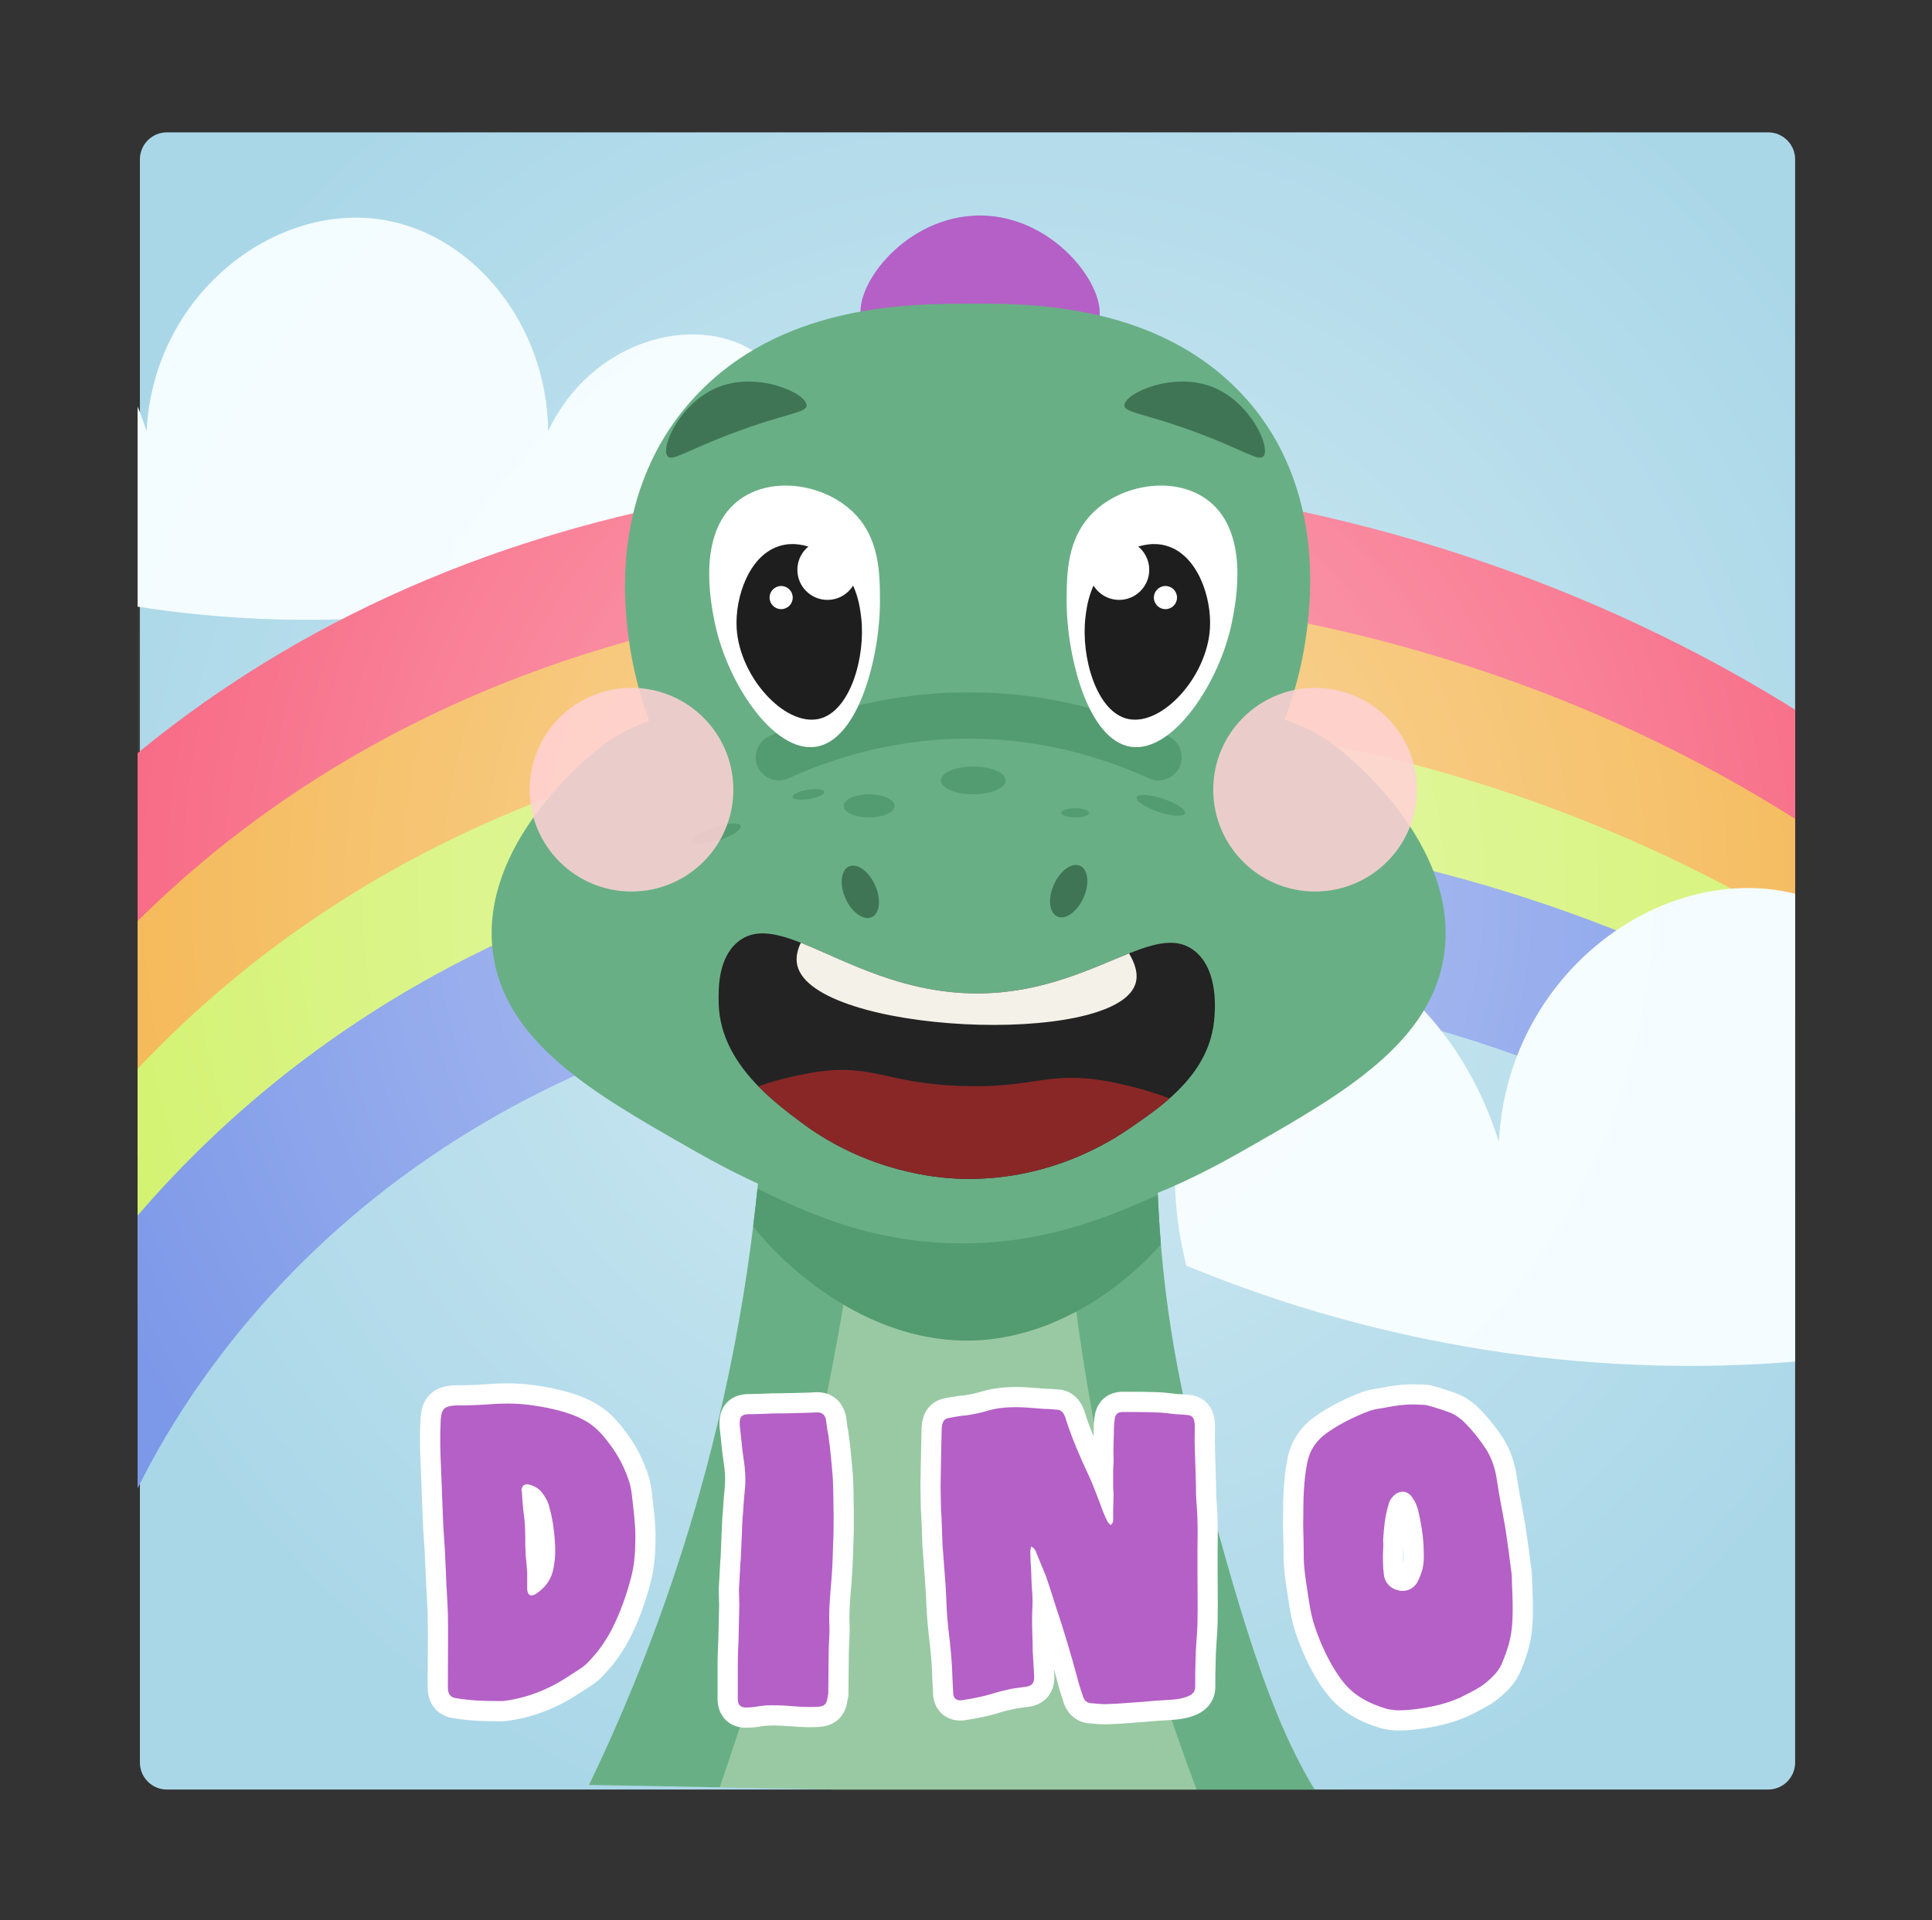 <?xml version="1.0" encoding="utf-8"?>
<!-- Generator: Adobe Illustrator 24.0.2, SVG Export Plug-In . SVG Version: 6.00 Build 0)  -->
<svg version="1.1" id="Layer_1" xmlns="http://www.w3.org/2000/svg" xmlns:xlink="http://www.w3.org/1999/xlink" x="0px" y="0px"
	 viewBox="0 0 861 856" style="enable-background:new 0 0 861 856;" xml:space="preserve">
<rect x="0" y="0" width="861" height="856" fill="#333333" stroke="none"/>
<style type="text/css">
	.st0{clip-path:url(#SVGID_2_);fill:#AAD7E8;}
	.st1{clip-path:url(#SVGID_2_);fill:#F3FCFF;}
	.st2{clip-path:url(#SVGID_2_);}
	.st3{fill:#F7637F;}
	.st4{fill:#F4B651;}
	.st5{fill:#D2F26D;}
	.st6{fill:#7C98E8;}
	.st7{opacity:0.48;clip-path:url(#SVGID_2_);fill:url(#SVGID_3_);}
	.st8{fill:#B460C6;}
	.st9{fill:#69AF85;}
	.st10{fill:#3F7555;}
	.st11{fill:#232323;}
	.st12{fill:#539B70;}
	.st13{fill:#FFFFFF;}
	.st14{fill:#1E1E1E;}
	.st15{opacity:0.35;fill:#F2F9D9;}
	.st16{opacity:0.86;fill:#FFD2D6;}
	.st17{fill:#892727;}
	.st18{fill:#F4F1E9;}
</style>
<g>
	<defs>
		<path id="SVGID_1_" d="M788,797.68H73.32c-6.6,0-12-5.4-12-12V71c0-6.6,5.4-12,12-12H788c6.6,0,12,5.4,12,12v714.68
			C800,792.28,794.6,797.68,788,797.68z"/>
	</defs>
	<clipPath id="SVGID_2_">
		<use xlink:href="#SVGID_1_"  style="overflow:visible;"/>
	</clipPath>
	<path class="st0" d="M789.03,797.68H74.35c-6.6,0-12-5.4-12-12V71c0-6.6,5.4-12,12-12h714.68c6.6,0,12,5.4,12,12v714.68
		C801.03,792.28,795.63,797.68,789.03,797.68z"/>
	<path class="st1" d="M-51.92,238.67C-67.77,175.2-36.74,125.61-8.07,121.44c24.66-3.59,58.76,24.77,73.38,70.7
		c3.2-61.5,57.93-102.68,106.5-93.97c39.19,7.03,71.84,46.1,72.49,93.97c19.02-40.33,64.56-52.55,91.28-35.8
		c19.27,12.08,29.04,39.38,23.27,67.12c-39.77,19.99-116.44,51.87-217.47,52.8C55.12,277.05-12.58,254.95-51.92,238.67z"/>
	<g class="st2">
		<g>
			<path class="st3" d="M-8.53,534.12l-62.52-26.98c19.67-45.59,99.98-199.47,307.6-265.78c210.72-67.3,465.62-16.4,634.28,126.65
				l-44.04,51.93C675.36,291.5,446.48,245.81,257.27,306.23C77.05,363.79,8.26,495.21-8.53,534.12z"/>
		</g>
		<g>
			<path class="st4" d="M30.01,571.61l-62.51-27c18.74-43.4,95.26-189.9,293-252.99c200.53-63.99,443.1-15.59,603.6,120.43
				l-44.02,51.95C676.8,342.57,460.23,299.36,281.2,356.49C110.86,410.84,45.88,534.89,30.01,571.61z"/>
		</g>
		<g>
			<path class="st5" d="M41.32,625.89l-62.51-27c18.74-43.4,95.26-189.9,293-252.99c200.52-63.98,443.09-15.59,603.6,120.43
				l-44.02,51.95C688.1,396.84,471.54,353.64,292.51,410.77C122.17,465.12,57.18,589.16,41.32,625.89z"/>
		</g>
		<g>
			<path class="st6" d="M56.01,675L-6.5,648c18.74-43.4,95.26-189.9,293-252.99c200.53-63.99,443.1-15.59,603.6,120.43l-44.02,51.95
				C702.79,445.95,486.23,402.75,307.2,459.88C136.86,514.23,71.87,638.27,56.01,675z"/>
		</g>
	</g>
	<path class="st1" d="M528.69,564.16c-18.84-75.42,18.04-134.33,52.1-139.3c29.3-4.27,69.82,29.43,87.19,84
		c3.8-73.07,68.83-122,126.54-111.65c46.56,8.35,85.35,54.77,86.13,111.65c22.6-47.92,76.7-62.44,108.46-42.53
		c22.9,14.35,34.5,46.79,27.65,79.75c-47.26,23.75-138.35,61.63-258.39,62.74C655.87,609.76,575.43,583.49,528.69,564.16z"/>
	<radialGradient id="SVGID_3_" cx="449.229" cy="395.326" r="441.558" gradientUnits="userSpaceOnUse">
		<stop  offset="0" style="stop-color:#FFFFFF"/>
		<stop  offset="0.857" style="stop-color:#FFFFFF;stop-opacity:0.143"/>
		<stop  offset="1" style="stop-color:#FFFFFF;stop-opacity:0"/>
	</radialGradient>
	<circle class="st7" cx="449.23" cy="395.33" r="441.56"/>
	<g class="st2">
		<path class="st8" d="M384.23,143.6c-5.27-14.28,17.45-45.61,49.52-47.46c35.27-2.03,60.8,32.82,55.71,47.46
			C481.65,166.08,392.73,166.63,384.23,143.6z"/>
		<path class="st9" d="M581.85,284.94c-8.97,62.09-62.64,149.59-150.81,149.59c-91.57,0-142.85-89.15-150.81-149.59
			c-1.95-14.82-9.3-70.68,33.76-112.45c37.98-36.84,91.31-37,117.05-37.14c26.12-0.14,81.07-0.44,119.3,37.14
			C592.16,213.6,583.93,270.53,581.85,284.94z"/>
		<path class="st9" d="M596.28,333.43c-12.26-9.68-38.63-26.93-160.47-26.82h-4.13h-4.13c-121.84-0.1-148.21,17.15-160.47,26.82
			c-6.02,4.77-53.38,43.23-47.46,90.79c5.01,40.28,45.27,63.28,86.19,86.66c25.42,14.53,66.89,37.55,125.31,37.14
			c0.19,0,0.37,0,0.56-0.02c0.19,0.02,0.37,0.02,0.56,0.02c58.41,0.41,99.89-22.61,125.31-37.14
			c40.92-23.38,81.17-46.38,86.19-86.66C649.66,376.65,602.31,338.19,596.28,333.43z"/>
		<path class="st9" d="M588.51,801.81c-18.36-0.33-36.36-0.66-54.08-1.01c-72.73-1.36-141.15-2.72-213.72-4.11
			c-19.07-0.35-38.42-0.72-58.21-1.07c20.39-42.32,42.2-97.1,57.77-163.01c7.2-30.46,12.11-59.26,15.39-85.96
			c0.72-5.69,1.34-11.29,1.9-16.78c1.65-16.2,2.7-31.51,3.34-45.83h175.39c-0.74,14.07-1.01,30.41-0.29,48.59
			c0.29,7.08,0.72,14.46,1.34,22.08c2.27,27.2,6.89,57.65,15.45,90.27C551.18,715.06,566.1,767.93,588.51,801.81z"/>
		<path class="st10" d="M320.27,172.48c-17.04,6.69-26.21,27.15-22.7,30.95c2.13,2.31,8.05-2.49,28.89-10.32
			c23.9-8.98,32.91-8.98,33.01-12.38C359.63,175.45,338.07,165.5,320.27,172.48z"/>
		<path class="st10" d="M540.31,172.48c17.04,6.69,26.21,27.15,22.7,30.95c-2.13,2.31-8.05-2.49-28.89-10.32
			c-23.9-8.98-32.91-8.98-33.01-12.38C500.95,175.45,522.5,165.5,540.31,172.48z"/>
		
			<ellipse transform="matrix(0.913 -0.409 0.409 0.913 -128.996 191.439)" class="st10" cx="383.2" cy="397.39" rx="7.22" ry="12.38"/>
		
			<ellipse transform="matrix(0.409 -0.913 0.913 0.409 -81.258 669.325)" class="st10" cx="476.05" cy="397.39" rx="12.38" ry="7.22"/>
		<path class="st11" d="M541.05,455.16c-1.53,14.86-10.13,25.87-19.87,34.48c-5.78,5.08-11.93,9.31-17.27,12.98
			c-8.19,5.63-37.14,24.86-78.41,22.7c-7.37-0.39-38.5-2.68-68.09-24.76c-5.55-4.15-12.79-9.55-19.44-16.34
			c-9.35-9.57-17.44-21.91-17.7-37.31c-0.1-6.03-0.33-19.44,8.25-26.82c7.28-6.25,16.61-4.48,28.37,0.14
			c19.62,7.7,46.03,23.3,80.99,22.55c27.92-0.6,49.03-11.37,65.28-17.81c12.36-4.89,21.93-7.26,29.63-0.76
			C543.3,433.09,541.46,451.08,541.05,455.16z"/>
		<g>
			<path class="st12" d="M516.28,347.87c-1.43,0-2.88-0.3-4.26-0.93c-27.41-12.45-56.08-18.39-85.14-17.65
				c-25.8,0.66-51.21,6.6-75.52,17.65c-5.18,2.36-11.3,0.06-13.66-5.12c-2.36-5.19-0.07-11.3,5.12-13.66
				c26.84-12.2,54.94-18.76,83.53-19.49c32.23-0.82,63.92,5.73,94.21,19.49c5.19,2.36,7.48,8.47,5.13,13.66
				C523.95,345.62,520.2,347.87,516.28,347.87z"/>
		</g>
		<g>
			<path class="st13" d="M392.16,267.65c0.1,23.98-9.19,62.51-28.77,65.25c-18.84,2.64-39.5-28.98-44.86-55.42
				c-1.82-8.96-8.46-41.67,12.05-55.46c14.6-9.81,36.9-5.99,49.52,6.19C392.05,239.72,392.11,255.62,392.16,267.65z"/>
			<path class="st14" d="M383.81,275.43c1.98,17.27-4.84,42.01-19.05,45.05c-15.07,3.22-35.19-18.67-36.47-40.46
				c-0.81-13.73,5.54-32.99,19.73-36.83c11.09-3,21.48,4.91,23.3,6.35C381.79,257.88,383.23,270.36,383.81,275.43z"/>
			<circle class="st13" cx="368.76" cy="253.99" r="13.41"/>
			<circle class="st13" cx="348.12" cy="266.37" r="5.16"/>
		</g>
		<g>
			<path class="st13" d="M475.35,267.65c-0.1,23.98,9.19,62.51,28.77,65.25c18.84,2.64,39.5-28.98,44.86-55.42
				c1.82-8.96,8.46-41.67-12.05-55.46c-14.6-9.81-36.9-5.99-49.52,6.19C475.46,239.72,475.4,255.62,475.35,267.65z"/>
			<path class="st14" d="M483.7,275.43c-1.98,17.27,4.84,42.01,19.05,45.05c15.07,3.22,35.19-18.67,36.47-40.46
				c0.81-13.73-5.54-32.99-19.73-36.83c-11.09-3-21.48,4.91-23.3,6.35C485.72,257.88,484.28,270.36,483.7,275.43z"/>
			<circle class="st13" cx="498.75" cy="253.99" r="13.41"/>
			<circle class="st13" cx="519.38" cy="266.37" r="5.16"/>
		</g>
		<path class="st15" d="M534.43,800.8c-72.73-1.36-141.15-2.72-213.72-4.11c11.6-33.32,22.68-69.49,32.58-108.37
			c9.62-37.72,17-73.64,22.7-107.29c14.13,3.47,33.18,6.62,55.71,6.19c18.78-0.35,34.87-3.12,47.46-6.19
			c4.33,33.39,10.85,70.13,20.63,109.36C509.89,731.03,521.9,767.93,534.43,800.8z"/>
		<path class="st12" d="M517.34,554.72c-16.73,19.04-47.25,41.66-83.59,42.81c-44.16,1.4-81.32-29.42-98.09-50.88
			c0.72-5.69,1.34-11.29,1.9-16.78c15.31,7.16,45.5,23.48,87.94,24.33c42.11,0.83,73.31-14.05,90.5-21.56
			C516.29,539.72,516.72,547.11,517.34,554.72z"/>
		<ellipse class="st12" cx="433.75" cy="347.87" rx="14.44" ry="6.19"/>
		
			<ellipse transform="matrix(0.316 -0.949 0.949 0.316 12.946 736.396)" class="st12" cx="517.32" cy="359.22" rx="3.1" ry="11.35"/>
		
			<ellipse transform="matrix(0.986 -0.165 0.165 0.986 -53.592 64.499)" class="st12" cx="360.51" cy="354.06" rx="7.22" ry="2.06"/>
		
			<ellipse transform="matrix(0.95 -0.313 0.313 0.95 -100.266 118.587)" class="st12" cx="319.24" cy="371.6" rx="11.35" ry="3.1"/>
		<ellipse class="st12" cx="479.15" cy="362.31" rx="6.19" ry="2.06"/>
		<ellipse class="st12" cx="387.33" cy="359.22" rx="11.35" ry="5.16"/>
		<circle class="st16" cx="281.43" cy="352" r="45.39"/>
		<circle class="st16" cx="586.08" cy="352" r="45.39"/>
		<path class="st17" d="M521.18,489.64c-5.78,5.08-11.93,9.31-17.27,12.98c-8.19,5.63-37.14,24.86-78.41,22.7
			c-7.37-0.39-38.5-2.68-68.09-24.76c-5.55-4.15-12.79-9.55-19.44-16.34c11.2-4.11,24.51-6.19,25.63-6.36
			c25.15-3.78,30.89,4.87,63.96,6.19c33.24,1.32,39-6.93,66.03-2.06C494.89,482.21,509.31,484.9,521.18,489.64z"/>
		<path class="st18" d="M505.97,438.66c-9.45,28.29-143.28,22.1-150.63-8.25c-0.89-3.65,0.14-7.24,1.55-10.17
			c19.62,7.7,46.03,23.3,80.99,22.55c27.92-0.6,49.03-11.37,65.28-17.81C505.68,429.19,507.48,434.14,505.97,438.66z"/>
	</g>
	<g class="st2">
		<g>
			<path class="st8" d="M223.52,762.73c-3.25,0-6.6,0-10.13-0.17c-3.49-0.19-7.05-0.55-10.3-1.06c-3.04-0.37-7.99-2.09-7.99-9.42
				v-4.61c0-3.15,0.02-6.28,0.04-9.4c0.04-6.06,0.08-12.34-0.04-18.54c-0.08-2.79-0.25-5.76-0.42-8.63
				c-0.17-2.92-0.34-5.95-0.43-8.92l-0.51-11.21l-0.68-10.28l-0.34-8.54l-0.68-17.61c-0.42-8.33-0.47-14.77-0.17-20.8
				c0.01-1.34,0.22-2.58,0.4-3.67c0.66-3.95,3.08-6.51,7.02-7.42l0.12-0.03c0.92-0.19,2.31-0.43,3.8-0.43
				c4.78,0,9.48-0.17,14.38-0.5c2.89-0.24,5.65-0.36,8.38-0.36c3.86,0,7.52,0.24,11.16,0.73c5.96,0.79,11.38,1.94,16.11,3.41
				c3.49,1.09,6.29,2.23,8.82,3.57c4.75,2.46,8.94,6.24,12.75,11.51c4.65,5.93,8.02,12.48,10.28,20.04l0.06,0.2l0.18,0.91
				c0.3,1.47,0.61,3,0.78,4.69c0.11,0.96,0.22,1.98,0.34,2.99c0.6,5.17,1.22,10.52,1.22,15.91c0,7.43-0.57,13.08-1.83,18.32
				c-2.32,9.07-5.22,17.02-8.89,24.36c-3.11,6.02-6.63,11.04-10.8,15.4c-1.73,1.94-3.6,3.52-5.54,4.7
				c-0.89,0.57-1.78,1.15-2.66,1.73c-3.38,2.21-6.87,4.49-10.75,6.36c-6.64,3.22-13.15,5.31-19.88,6.37
				C226.27,762.5,224.94,762.73,223.52,762.73z M238.78,693.02c0.29,2.42,0.46,4.81,0.61,6.92l0.07,1.05v3.06
				c1.18-1.34,1.98-2.8,2.44-4.46c0.94-3.61,1.22-7.6,0.87-12.48c-0.36-5.3-1.09-9.8-2.23-13.78l-0.05-0.17l-0.04-0.18
				c-0.31-1.55-1.01-2.95-2.43-4.85c-0.23-0.31-0.5-0.59-0.8-0.83c0.13,1.91,0.27,3.69,0.49,5.55c0.88,5.53,0.9,10.97,0.9,16.25
				C238.77,690.52,238.78,691.75,238.78,693.02z"/>
			<path class="st13" d="M225.95,625.62c3.49,0,6.99,0.21,10.56,0.69c5.13,0.68,10.42,1.71,15.38,3.25
				c2.73,0.85,5.47,1.88,8.03,3.25c4.61,2.39,8.2,5.98,11.28,10.25c4.44,5.64,7.52,11.79,9.57,18.63c0.34,1.71,0.68,3.25,0.85,4.95
				c0.68,6.15,1.54,12.3,1.54,18.46c0,5.81-0.34,11.62-1.71,17.26c-2.05,8.03-4.79,15.89-8.54,23.41
				c-2.73,5.3-5.98,10.08-10.08,14.35c-1.37,1.54-2.91,2.9-4.61,3.93c-4.27,2.73-8.37,5.64-12.99,7.86
				c-5.98,2.9-12.13,4.96-18.63,5.98c-1.03,0.17-2.05,0.34-3.08,0.34c-3.25,0-6.49,0-9.91-0.17c-3.25-0.17-6.66-0.51-9.91-1.03
				c-3.07-0.34-4.1-1.88-4.1-4.96v-4.61c0-9.4,0.17-18.62,0-28.02c-0.17-5.81-0.68-11.79-0.85-17.6l-0.51-11.28l-0.68-10.25
				l-0.34-8.54l-0.68-17.6c-0.34-6.84-0.51-13.67-0.17-20.51c0-1.03,0.17-2.05,0.34-3.08c0.34-2.05,1.37-3.25,3.59-3.76
				c0.85-0.17,1.88-0.34,2.91-0.34c4.95,0,9.74-0.17,14.7-0.51C220.56,625.75,223.25,625.62,225.95,625.62 M236.82,711.19
				c0.22,0,0.45-0.04,0.71-0.13l1.2-0.51c3.59-2.39,6.32-5.47,7.52-9.74c1.2-4.61,1.37-9.23,1.02-14.01
				c-0.34-4.96-1.02-9.91-2.39-14.7c-0.51-2.56-1.71-4.61-3.25-6.66c-1.54-2.05-3.76-3.25-6.15-3.76c-0.24-0.04-0.47-0.07-0.68-0.07
				c-1.45,0-2.25,0.99-2.4,2.63c0,0.17,0,0.51,0.17,0.68c0.17,2.91,0.34,5.64,0.68,8.54c0.85,5.3,0.85,10.59,0.85,15.89
				c0.17,1.37,0.17,2.56,0.17,3.93c0.34,2.73,0.51,5.47,0.68,7.86v7.18c0,0.51,0.17,1.2,0.34,1.71
				C235.69,710.81,236.17,711.19,236.82,711.19 M225.95,616.62c-2.84,0-5.7,0.12-8.75,0.37c-4.78,0.33-9.37,0.49-14.01,0.49
				c-1.89,0-3.58,0.3-4.69,0.52l-0.12,0.02l-0.12,0.03c-5.69,1.31-9.5,5.34-10.45,11.05c-0.2,1.18-0.44,2.63-0.46,4.29
				c-0.3,6.15-0.24,12.69,0.18,21.17l0.68,17.55l0.34,8.56l0,0.12l0.01,0.12l0.68,10.16l0.51,11.11c0.09,3,0.27,6.03,0.44,8.97
				c0.17,2.95,0.33,5.75,0.41,8.51c0.11,6.13,0.07,12.36,0.04,18.38c-0.02,3.13-0.04,6.27-0.04,9.43v4.61
				c0,7.66,4.54,12.96,11.87,13.87c3.38,0.53,7.07,0.91,10.66,1.1c3.67,0.18,7.09,0.18,10.39,0.18c1.77,0,3.36-0.26,4.52-0.46
				c7.16-1.13,14.06-3.35,21.11-6.77c4.12-1.98,7.74-4.35,11.23-6.64c0.86-0.56,1.72-1.12,2.58-1.68c2.29-1.39,4.46-3.23,6.46-5.46
				c4.45-4.66,8.2-10,11.47-16.34l0.03-0.05l0.03-0.05c3.82-7.64,6.83-15.88,9.21-25.21l0.01-0.05l0.01-0.05
				c1.36-5.6,1.96-11.57,1.96-19.38c0-5.65-0.63-11.13-1.25-16.43c-0.11-0.99-0.23-1.98-0.34-2.97c-0.19-1.89-0.52-3.51-0.84-5.08
				l-0.14-0.7l-0.08-0.41l-0.12-0.4c-2.42-8.08-6.02-15.1-11-21.46c-4.21-5.8-8.88-9.99-14.27-12.8c-2.77-1.47-5.8-2.7-9.54-3.87
				c-4.98-1.55-10.65-2.75-16.87-3.58C233.86,616.87,230.02,616.62,225.95,616.62L225.95,616.62z"/>
		</g>
		<g>
			<path class="st8" d="M332.37,765.63c-4.91,0-8.09-3.24-8.09-8.26v-15.04c0-4.02,0.18-7.88,0.35-11.61l0.34-15.32
				c0-0.96-0.04-2.06-0.08-3.15c-0.04-1.21-0.09-2.42-0.09-3.58v-0.13l0.69-12.33c0.01-0.48,0.07-0.9,0.11-1.25
				c0.02-0.15,0.05-0.31,0.05-0.48l0-0.18l0.51-12.47c0.06-0.97,0.1-1.82,0.13-2.67c0.08-1.78,0.15-3.61,0.39-5.56
				c0.18-3.81,0.53-7.46,0.86-10.99c0.27-3.58,0.07-7.37-0.65-11.85c-0.53-3.57-0.89-7.1-1.23-10.51c-0.06-0.63-0.13-1.21-0.2-1.79
				c-0.17-1.37-0.34-2.78-0.34-4.3c0-4.9,2.77-7.9,7.6-8.25l0.16-0.01h0.16c3.59,0,7.3-0.17,10.88-0.33l0.29-0.01h0.1
				c5.51,0,10.97-0.17,16.26-0.33l0.32-0.01c0.4,0,0.84-0.04,1.28-0.07c0.6-0.05,1.28-0.1,1.97-0.1c4.3,0,7.33,2.46,8.32,6.74
				l0.04,0.16l0.03,0.17c0.12,0.78,0.22,1.55,0.32,2.33c0.18,1.41,0.35,2.74,0.64,4.01l0.04,0.18l0.03,0.18
				c0.87,5.92,1.4,11.87,1.9,17.62l0.01,0.12c0.35,4.55,0.39,9.06,0.43,13.03c0.02,2.03,0.04,3.97,0.09,5.8l0,0.14
				c0,4.53,0,7.8-0.18,11.33c-0.16,5.89-0.34,12.09-0.87,18.27c-0.07,0.98-0.16,1.99-0.24,3c-0.45,5.58-0.88,10.85-0.6,16.2
				c0.11,2.6-0.02,5.03-0.15,7.39c-0.09,1.71-0.18,3.33-0.18,4.97c0,3.12-0.04,6.24-0.09,9.33c-0.04,3.01-0.08,6-0.08,8.95v0.45
				l-0.4,1.98c-0.65,4.93-3.49,7.58-8.45,7.87c-1.16,0.08-2.39,0.12-3.71,0.12c-3.16,0-6.28-0.23-9.3-0.46
				c-0.79-0.06-1.58-0.12-2.38-0.17c-1.77-0.08-3.4-0.15-5.02-0.15c-2.22,0-4.03,0.13-5.69,0.42
				C336.72,765.43,334.55,765.63,332.37,765.63z"/>
			<path class="st13" d="M364.16,629.56c2.22,0,3.42,1.02,3.93,3.25c0.34,2.22,0.51,4.44,1.03,6.66c0.85,5.81,1.37,11.62,1.88,17.43
				c0.51,6.66,0.34,13.16,0.51,18.62c0,4.44,0,7.69-0.17,11.11c-0.17,6.15-0.34,12.13-0.86,18.11c-0.51,6.66-1.2,13.16-0.85,19.82
				c0.17,4.1-0.34,8.03-0.34,12.13c0,6.15-0.17,12.3-0.17,18.28l-0.34,1.71c-0.34,2.9-1.37,3.93-4.27,4.1
				c-1.15,0.08-2.29,0.11-3.44,0.11c-3.81,0-7.62-0.36-11.42-0.63c-1.76-0.08-3.52-0.15-5.28-0.15c-2.17,0-4.34,0.12-6.51,0.49
				c-1.71,0.34-3.59,0.51-5.47,0.51c-2.39,0-3.59-1.2-3.59-3.76v-15.04c0-3.93,0.17-7.69,0.34-11.45l0.34-15.38
				c0-2.22-0.17-4.61-0.17-6.84l0.68-12.3c0-0.51,0.17-1.2,0.17-1.88l0.51-12.47c0.17-2.73,0.17-5.3,0.51-8.03
				c0.17-3.76,0.51-7.35,0.86-10.94c0.34-4.44,0-8.71-0.68-12.99c-0.51-3.42-0.85-6.83-1.2-10.25c-0.17-1.88-0.51-3.76-0.51-5.64
				c0-2.56,1.03-3.59,3.42-3.76c3.76,0,7.52-0.17,11.28-0.34c5.64,0,11.11-0.17,16.58-0.34
				C361.93,629.73,363.13,629.56,364.16,629.56 M364.16,620.56c-0.86,0-1.66,0.06-2.31,0.11c-0.32,0.02-0.77,0.06-0.94,0.06h-0.14
				l-0.14,0l-0.26,0.01c-5.22,0.16-10.63,0.33-16.04,0.33h-0.2l-0.2,0.01l-0.18,0.01c-3.7,0.17-7.19,0.32-10.69,0.32h-0.32
				l-0.32,0.02c-7.16,0.51-11.78,5.51-11.78,12.73c0,1.8,0.2,3.42,0.37,4.84c0.07,0.54,0.13,1.07,0.18,1.61l0,0.04l0,0.04
				c0.35,3.46,0.71,7.05,1.25,10.69l0.01,0.05l0.01,0.05c0.66,4.09,0.85,7.52,0.6,10.8c-0.33,3.5-0.68,7.12-0.86,10.95
				c-0.24,2.05-0.32,3.92-0.4,5.74c-0.04,0.82-0.07,1.64-0.12,2.48l-0.01,0.1l0,0.1l-0.51,12.47l0,0.12
				c-0.01,0.04-0.01,0.09-0.02,0.13c-0.05,0.4-0.13,0.98-0.15,1.66l-0.67,12.14l-0.01,0.25v0.25c0,1.28,0.05,2.53,0.09,3.75
				c0.04,1.06,0.08,2.07,0.08,2.99l-0.34,15.17c-0.17,3.77-0.35,7.66-0.35,11.75v15.04c0,7.51,5.18,12.76,12.59,12.76
				c2.48,0,4.87-0.22,7.1-0.66c1.39-0.24,2.95-0.35,4.88-0.35c1.53,0,3.1,0.07,4.77,0.14c0.77,0.05,1.54,0.11,2.3,0.17
				c3.1,0.23,6.3,0.47,9.62,0.47c1.41,0,2.73-0.04,4.02-0.13c7.04-0.43,11.61-4.66,12.58-11.62l0.28-1.41l0.18-0.88v-0.89
				c0-2.91,0.04-5.81,0.08-8.89c0.04-3.07,0.09-6.23,0.09-9.39c0-1.52,0.09-3.08,0.18-4.73c0.13-2.46,0.27-5.01,0.16-7.78l0-0.04
				l0-0.04c-0.26-5.06,0.16-10.18,0.6-15.61c0.08-1.01,0.16-2.01,0.24-3.02c0.54-6.27,0.71-12.48,0.88-18.49
				c0.18-3.6,0.18-6.9,0.18-11.46v-0.14l0-0.14c-0.06-1.76-0.07-3.68-0.09-5.7c-0.04-4.04-0.08-8.63-0.44-13.33l0-0.05l0-0.05
				l-0.01-0.07c-0.51-5.82-1.05-11.83-1.93-17.88l-0.05-0.36l-0.08-0.36c-0.24-1.05-0.4-2.27-0.56-3.57
				c-0.1-0.81-0.21-1.63-0.34-2.44l-0.05-0.33l-0.07-0.32C375.4,624.48,370.54,620.56,364.16,620.56L364.16,620.56z"/>
		</g>
		<g>
			<path class="st8" d="M492.63,764.14c-1.59,0-3.12-0.13-4.6-0.26c-0.52-0.04-1.03-0.09-1.54-0.13c-3.65-0.07-6.53-2.08-7.92-5.56
				l-0.06-0.16l-0.05-0.17c-0.25-0.79-0.51-1.59-0.78-2.39c-0.66-1.98-1.33-4.02-1.85-6.22c-3.08-11.42-6.33-22.18-9.64-31.96
				l-0.04-0.12c-0.52-1.7-1.02-3.3-1.51-4.84c0.05,1.99,0.01,3.98-0.11,5.96c-0.16,4.61,0.01,9.37,0.17,13.97l0,0.16
				c0,1.83,0,3.56,0.15,5.23l0.52,9.21c0.31,5.34-2.58,8.9-7.73,9.51l-5.88,0.82c-3.03,0.67-5.83,1.3-8.6,2.23l-0.16,0.05
				c-3.73,1.09-7.98,2-13.37,2.86c-0.62,0.09-1.15,0.13-1.66,0.13c-4.35,0-7.35-2.88-7.65-7.35l-0.35-7.02
				c-0.15-5.94-0.68-12.42-1.68-20.4l-0.1-0.99c-0.32-3.18-0.62-6.19-0.78-9.42c-0.17-4.2-0.34-8.5-0.68-12.68l-1.2-16.01l0-0.1
				c-0.17-5.33-0.34-10.83-0.68-16.26l-0.01-0.14v-0.14c0-1.58-0.04-3.17-0.08-4.75c-0.04-1.66-0.09-3.33-0.09-4.99l0.34-18.37
				c0-1.19,0.04-2.45,0.09-3.66c0.04-1.14,0.08-2.29,0.08-3.43c0-0.69,0.11-1.23,0.17-1.56v-0.22l0.07-0.4
				c0.71-3.9,2.9-6.21,6.52-6.87l0.62-0.12c2.47-0.46,5.02-0.94,7.73-1.13c3.41-0.52,6.29-1.17,9.04-2.04
				c2.95-0.87,6.05-1.34,10.17-1.57c1.03-0.07,2.11-0.1,3.27-0.1c3.13,0,6.16,0.25,9.09,0.5c1.2,0.1,2.4,0.2,3.59,0.28
				c1.97,0.01,3.88,0.18,5.72,0.34c1.94,0.06,5.19,0.82,7.15,4.94c0.57,0.98,0.84,1.99,1.04,2.77c2.81,8.74,6.54,17.08,9.83,24.1
				c0.85,1.81,1.63,3.64,2.36,5.47v-5.27c0-1.02,0.06-2.01,0.12-2.98c0.08-1.28,0.15-2.48,0.07-3.51l-0.01-0.15
				c-0.11-2.53-0.02-5.02,0.06-7.42c0.06-1.58,0.11-3.07,0.11-4.56c0-1.8,0.2-3.56,0.37-5.11l0.02-0.14
				c0.66-4.58,3.57-7.11,8.21-7.11c4.85,0,9.43,0,14.1,0.17c2.68,0.01,5.26,0.31,7.77,0.61c0.71,0.08,1.42,0.17,2.14,0.25
				c1.73,0.02,3.55,0.2,5.16,0.36c2.22,0.2,6.15,1.36,7.06,6.81l0.06,0.37v0.24l0.02,0.14c0.06,0.32,0.15,0.8,0.15,1.36
				c0,1.17-0.02,2.33-0.04,3.49c-0.04,2.27-0.07,4.41,0.03,6.53l0.52,16.97c0,2.02,0,4.1,0.16,6.15l0.01,0.11
				c0.06,1.06,0.13,2.12,0.2,3.18c0.15,2.17,0.31,4.41,0.31,6.7c0.11,2.83,0.08,5.56,0.04,8.2c-0.02,1.29-0.04,2.57-0.04,3.85v10.42
				c0,2.43,0.02,4.88,0.04,7.34c0.04,4.9,0.08,9.97-0.04,14.93c0,2.14-0.16,4.26-0.3,6.31c-0.08,1.08-0.16,2.16-0.21,3.27
				c-0.18,2.69-0.34,5.24-0.34,7.63l0,0.2c-0.17,3.83-0.17,7.69-0.17,11.42c0,2.59-0.96,6.11-5.54,8.2
				c-3.51,1.54-7.09,1.92-10.14,2.11c-3.75,0.17-7.69,0.51-11.49,0.85c-1.73,0.12-3.38,0.24-5.03,0.37
				c-3.46,0.27-7.03,0.54-10.69,0.66C493.72,764.13,493.18,764.14,492.63,764.14z"/>
			<path class="st13" d="M452.79,627.24c4.24,0,8.38,0.5,12.53,0.78c1.88,0,3.76,0.17,5.64,0.34c1.71,0,2.73,1.03,3.42,2.56
				c0.34,0.51,0.51,1.2,0.68,1.88c2.73,8.54,6.32,16.75,10.08,24.78c2.56,5.47,4.44,11.11,6.66,16.75c0.51,1.37,1.2,2.73,1.88,4.1
				l1.2,1.37c1.02-0.68,1.2-1.54,1.2-2.39v-4.44c0-1.88,0.17-3.59,0.17-5.47v-1.88c0-0.85-0.17-1.54-0.17-2.39v-7.35
				c0-2.22,0.34-4.61,0.17-6.84c-0.17-3.93,0.17-7.86,0.17-11.79c0-1.54,0.17-3.08,0.34-4.61c0.34-2.39,1.37-3.25,3.76-3.25
				c4.79,0,9.4,0,14.01,0.17c3.25,0,6.49,0.51,9.74,0.85c1.54,0,3.25,0.17,4.96,0.34c1.88,0.17,2.73,1.02,3.07,3.07
				c0,0.51,0.17,1.03,0.17,1.37c0,3.42-0.17,6.84,0,10.25l0.51,16.75c0,2.05,0,4.27,0.17,6.49c0.17,3.25,0.51,6.49,0.51,9.74
				c0.17,4.1,0,8.03,0,11.96v10.42c0,7.35,0.17,14.87,0,22.21c0,3.08-0.34,6.15-0.51,9.4c-0.17,2.56-0.34,5.3-0.34,7.86
				c-0.17,3.93-0.17,7.86-0.17,11.62c0,2.05-1.02,3.25-2.91,4.1c-2.73,1.2-5.64,1.54-8.54,1.71c-3.76,0.17-7.69,0.51-11.62,0.85
				c-5.13,0.34-10.25,0.85-15.55,1.02c-0.46,0.03-0.93,0.05-1.4,0.05c-1.97,0-4.02-0.25-5.95-0.39c-2.05,0-3.25-1.03-3.93-2.73
				c-0.86-2.73-1.88-5.47-2.56-8.37c-2.9-10.76-6.15-21.7-9.74-32.3c-1.37-4.44-2.73-8.71-4.27-13.16l-4.27-10.42
				c-0.34-1.02-0.86-2.22-2.39-2.9c-0.17,1.02-0.34,1.71-0.34,2.39c0,2.56,0.17,5.3,0.34,7.86c0.17,3.42,0.17,6.83,0.51,10.25
				c0.17,2.73,0.17,5.47,0,8.2c-0.17,4.78,0,9.57,0.17,14.35c0,1.88,0,3.76,0.17,5.64l0.51,9.06c0.17,2.9-0.86,4.44-3.76,4.78
				l-6.15,0.85c-3.08,0.68-6.15,1.37-9.23,2.39c-4.1,1.2-8.54,2.05-12.82,2.73c-0.33,0.05-0.65,0.07-0.95,0.07
				c-1.85,0-3.01-0.94-3.16-3.15l-0.34-6.83c-0.17-7.01-0.85-14.01-1.71-20.85c-0.34-3.42-0.68-6.66-0.85-10.08
				c-0.17-4.27-0.34-8.54-0.68-12.82l-1.2-15.89c-0.17-5.47-0.34-10.94-0.68-16.4c0-3.25-0.17-6.49-0.17-9.74l0.34-18.28
				c0-2.39,0.17-4.78,0.17-7.18c0-0.51,0.17-0.85,0.17-1.37c0.34-1.88,1.02-2.9,2.9-3.25c2.73-0.51,5.3-1.02,8.03-1.2
				c3.42-0.51,6.66-1.2,9.91-2.22c2.91-0.85,5.98-1.2,9.06-1.37C450.78,627.27,451.79,627.24,452.79,627.24 M452.79,618.24
				c-1.24,0-2.4,0.04-3.55,0.11c-4.46,0.25-7.87,0.78-11.06,1.71l-0.09,0.03l-0.09,0.03c-2.47,0.78-5.08,1.37-8.18,1.85
				c-2.9,0.21-5.53,0.71-8.07,1.18l-0.64,0.12c-2.52,0.46-8.64,2.42-10.1,10.48l-0.14,0.8v0.2c-0.08,0.48-0.17,1.16-0.17,1.97
				c0,1.04-0.04,2.12-0.08,3.27c-0.04,1.23-0.09,2.5-0.09,3.82l-0.34,18.2l0,0.08v0.08c0,1.74,0.05,3.45,0.09,5.11
				c0.04,1.61,0.08,3.13,0.08,4.63v0.28l0.02,0.28c0.34,5.37,0.51,10.84,0.67,16.12l0.01,0.2l0.01,0.2l1.2,15.89
				c0.33,4.14,0.49,8.2,0.67,12.5l0,0.05l0,0.05c0.17,3.34,0.49,6.54,0.8,9.63l0.09,0.89l0.01,0.11l0.01,0.11
				c0.98,7.83,1.5,14.17,1.64,19.95l0,0.12l0.01,0.12l0.34,6.83l0,0.07l0,0.07c0.45,6.8,5.44,11.55,12.14,11.55
				c0.72,0,1.47-0.05,2.22-0.16l0.07-0.01l0.07-0.01c5.58-0.89,10-1.84,13.91-2.98l0.17-0.05l0.16-0.05
				c2.52-0.84,5.18-1.44,7.98-2.06l5.71-0.79c7.49-0.93,12.03-6.51,11.58-14.23l-0.15-2.56c0.59,2.08,1.17,4.19,1.74,6.32
				c0.57,2.37,1.3,4.58,1.95,6.54c0.26,0.77,0.51,1.54,0.75,2.31l0.1,0.33l0.13,0.32c2.05,5.13,6.47,8.24,11.88,8.39
				c0.45,0.03,0.91,0.07,1.37,0.11c1.5,0.13,3.2,0.28,4.98,0.28c0.65,0,1.25-0.02,1.85-0.06c3.73-0.12,7.33-0.4,10.82-0.67
				c1.63-0.13,3.25-0.25,4.88-0.36l0.09-0.01l0.09-0.01c3.95-0.34,7.67-0.67,11.24-0.83l0.06,0l0.06,0
				c3.44-0.2,7.52-0.66,11.62-2.45l0.06-0.03l0.06-0.03c5.2-2.36,8.18-6.84,8.18-12.29c0-3.68,0-7.49,0.16-11.23l0.01-0.2v-0.2
				c0-2.24,0.15-4.72,0.32-7.26l0-0.06l0-0.06c0.05-1.05,0.13-2.08,0.21-3.18c0.15-2.11,0.31-4.3,0.32-6.58
				c0.11-5.01,0.08-10.1,0.04-15.02c-0.02-2.45-0.04-4.88-0.04-7.3v-10.42c0-1.26,0.02-2.52,0.04-3.79
				c0.04-2.68,0.08-5.44-0.04-8.36c-0.01-2.41-0.17-4.7-0.32-6.92c-0.07-1.03-0.15-2.07-0.2-3.1l-0.01-0.11l-0.01-0.11
				c-0.14-1.88-0.14-3.87-0.14-5.8v-0.14l0-0.14l-0.51-16.75l0-0.09l0-0.09c-0.1-1.98-0.06-4.04-0.03-6.23
				c0.02-1.19,0.04-2.38,0.04-3.57c0-0.79-0.09-1.45-0.17-1.9v-0.21l-0.12-0.73c-1.01-6.05-5.15-10-11.09-10.56
				c-1.64-0.16-3.47-0.35-5.3-0.38c-0.63-0.07-1.26-0.14-1.89-0.22c-2.6-0.31-5.3-0.63-8.2-0.64c-4.72-0.17-9.32-0.17-14.19-0.17
				c-6.85,0-11.7,4.2-12.67,10.97l-0.02,0.14l-0.02,0.14c-0.19,1.67-0.4,3.56-0.4,5.61c0,1-0.03,2.01-0.06,3.06
				c-1.3-3.23-2.55-6.58-3.64-9.98c-0.24-0.92-0.61-2.25-1.38-3.63c-2.19-4.44-6.19-7.14-10.85-7.32c-1.86-0.17-3.78-0.33-5.83-0.35
				c-1.13-0.08-2.26-0.17-3.39-0.27C459.23,618.5,456.1,618.24,452.79,618.24L452.79,618.24z"/>
		</g>
		<g>
			<path class="st8" d="M623.56,766.86c-0.56,0-1.13-0.01-1.69-0.03l-0.17-0.01l-0.42-0.05c-1.58-0.18-3.55-0.39-5.46-1.03
				c-6-1.86-10.88-4.29-14.85-7.39c-3.08-2.4-5.86-5.48-8.49-9.42c-4.31-6.46-7.83-13.79-10.77-22.4
				c-1.74-5.21-2.63-10.68-3.27-15.36c-0.15-1.04-0.31-2.11-0.48-3.19c-0.41-2.63-0.83-5.35-1.08-8.13
				c-0.36-3.23-0.36-6.49-0.36-9.63c0-1.78-0.05-3.56-0.11-5.45c-0.08-2.83-0.17-5.75-0.06-8.64c0-7.88,0.14-16.28,1.79-24.7
				c1.21-6.68,4.75-12.18,10.51-16.3c5.83-4.11,12.61-7.63,20.18-10.46c2.08-0.74,4.03-1.05,5.92-1.34c0.76-0.12,1.53-0.24,2.3-0.39
				c4.5-0.93,8.6-1.39,12.49-1.39c1.08,0,2.17,0.04,3.24,0.11c1.4,0,3.1,0.02,4.84,0.51c3.27,0.93,7.09,2.06,10.86,3.56
				c2.21,0.88,4.11,2.37,5.79,3.67l0.44,0.34l0.17,0.16c3.95,3.77,7.56,8.16,11.06,13.4c2.97,4.64,4.86,10.03,5.67,16.08
				c0.59,4.12,1.38,8.35,2.15,12.44c0.54,2.86,1.09,5.81,1.59,8.78c1.05,6.85,1.92,13.62,2.76,20.16c0.2,1.62,0.21,3.12,0.21,4.57
				c0.17,3.69,0.34,7.51,0.34,11.38c0,4.94-0.13,10.7-1.69,16.54c-0.88,3.53-2.09,6.69-3.62,10.33c-1.8,4.06-4.81,6.99-7.52,9.34
				c-2.97,2.65-6.35,4.37-9.61,6.04c-0.56,0.29-1.12,0.57-1.68,0.87c-4.8,2.48-10.4,4.3-17.15,5.56
				C633.07,766.15,628.45,766.86,623.56,766.86z M620.87,690.75c-0.19,4.21-0.08,7.61,0.31,10.68l0.01,0.11
				c0.15,1.4,1.24,2.56,2.77,2.94c0.42,0.11,0.77,0.16,1.1,0.16c0.99,0,1.8-0.42,2.49-1.29c0.3-0.49,0.65-1.32,0.95-2.05l0.3-0.72
				c1.25-2.96,1.28-6.1,1.18-7.7l-0.01-0.13v-0.13c0-7.08-1.22-13.32-2.28-17.97c-0.4-1.74-1.05-3.22-1.99-4.5l-0.11-0.15
				c-0.3-0.46-0.54-0.56-0.56-0.56c-0.08,0-0.36,0.08-0.77,0.45c-0.79,0.81-1,1.24-1.1,1.75l-0.05,0.23l-0.07,0.22
				c-1.31,4.23-1.83,8.8-2.19,14.35c0,0.35,0.02,0.7,0.03,1.04C620.95,688.45,621,689.55,620.87,690.75z"/>
			<path class="st13" d="M629.52,626.04c1.02,0,2.05,0.03,3.09,0.11c1.2,0,2.56,0,3.76,0.34c3.59,1.02,7.01,2.05,10.42,3.42
				c1.71,0.68,3.42,2.05,4.96,3.25c3.93,3.76,7.35,8.03,10.42,12.64c2.73,4.27,4.27,9.06,4.96,14.18
				c1.02,7.18,2.56,14.18,3.76,21.36c1.02,6.66,1.88,13.33,2.73,19.99c0.17,1.37,0.17,2.73,0.17,4.1c0.17,3.76,0.34,7.52,0.34,11.28
				c0,5.13-0.17,10.25-1.54,15.38c-0.86,3.42-2.05,6.49-3.42,9.74c-1.37,3.08-3.76,5.47-6.32,7.69c-3.08,2.73-6.84,4.44-10.42,6.32
				c-4.95,2.56-10.42,4.1-15.89,5.13c-4.29,0.77-8.58,1.39-12.99,1.39c-0.51,0-1.02-0.01-1.54-0.03c-1.54-0.17-3.25-0.34-4.79-0.86
				c-4.95-1.54-9.57-3.59-13.5-6.66c-3.08-2.39-5.47-5.3-7.52-8.37c-4.44-6.66-7.69-13.84-10.25-21.36
				c-1.54-4.61-2.39-9.57-3.08-14.52c-0.51-3.59-1.2-7.35-1.54-11.11c-0.34-3.07-0.34-6.15-0.34-9.23c0-4.61-0.34-9.4-0.17-14.01
				c0-8.03,0.17-16.06,1.71-23.92c1.02-5.64,3.93-10.08,8.71-13.5c5.81-4.1,12.3-7.35,19.14-9.91c2.39-0.85,4.96-1.03,7.52-1.54
				C621.84,626.53,625.65,626.04,629.52,626.04 M625.07,709.14c2.41,0,4.59-1.09,6.18-3.2c0.68-1.03,1.2-2.39,1.71-3.59
				c1.37-3.25,1.71-6.84,1.54-9.74c0-6.83-1.03-12.99-2.39-18.97c-0.51-2.22-1.37-4.27-2.73-6.15c-1.13-1.7-2.69-2.57-4.31-2.57
				c-1.31,0-2.67,0.56-3.89,1.71c-1.2,1.2-2.05,2.39-2.39,4.1c-1.54,4.96-2.05,10.25-2.39,15.55c0,1.37,0.17,2.73,0,4.1
				c-0.17,3.76-0.17,7.69,0.34,11.62c0.34,3.25,2.73,5.98,6.15,6.84C623.62,709.04,624.35,709.14,625.07,709.14 M629.52,617.04
				L629.52,617.04c-4.19,0-8.57,0.48-13.4,1.48c-0.64,0.13-1.34,0.24-2.09,0.35c-1.99,0.31-4.25,0.67-6.67,1.53l-0.07,0.02
				l-0.07,0.02c-7.93,2.97-15.05,6.67-21.17,10.98l-0.02,0.02l-0.02,0.02c-6.73,4.81-10.87,11.25-12.32,19.15
				c-1.71,8.77-1.86,17.37-1.87,25.43c-0.1,3.01-0.02,5.98,0.07,8.86c0.05,1.86,0.11,3.61,0.11,5.32c0,3.24,0,6.59,0.39,10.13
				c0.27,2.89,0.69,5.65,1.11,8.33c0.16,1.06,0.33,2.11,0.48,3.15c0.67,4.84,1.6,10.57,3.45,16.1l0.01,0.03l0.01,0.03
				c3.06,8.99,6.75,16.66,11.28,23.45c2.89,4.34,6,7.77,9.48,10.48c4.36,3.41,9.69,6.08,16.27,8.13c2.32,0.76,4.51,1.01,6.28,1.2
				l0.26,0.03l0.35,0.04l0.35,0.01c0.62,0.02,1.23,0.03,1.84,0.03c5.25,0,10.1-0.74,14.57-1.53l0.04-0.01l0.04-0.01
				c7.19-1.35,13.19-3.3,18.36-5.98c0.59-0.31,1.14-0.59,1.69-0.87c3.33-1.71,7.11-3.64,10.54-6.68c3.08-2.67,6.5-6.04,8.61-10.8
				l0.04-0.08l0.03-0.08c1.39-3.29,2.81-6.9,3.84-10.98c1.68-6.34,1.82-12.43,1.82-17.63c0-3.92-0.17-7.77-0.34-11.48
				c0-1.49-0.01-3.17-0.24-5.01c-0.85-6.61-1.72-13.41-2.77-20.24l-0.01-0.06l-0.01-0.06c-0.5-3.01-1.06-5.99-1.6-8.88
				c-0.79-4.21-1.54-8.19-2.12-12.24c-0.9-6.69-3.02-12.68-6.29-17.8l-0.04-0.07l-0.05-0.07c-3.68-5.52-7.5-10.15-11.69-14.16
				l-0.33-0.32l-0.36-0.28l-0.25-0.19c-1.82-1.42-4.09-3.19-6.89-4.31c-3.97-1.59-7.92-2.75-11.3-3.72
				c-2.25-0.64-4.41-0.68-5.93-0.69C631.79,617.07,630.66,617.04,629.52,617.04L629.52,617.04z M625.36,691.09
				c0.04-0.37,0.06-0.73,0.08-1.07c0.04,0.85,0.06,1.72,0.06,2.6v0.26l0.02,0.26c0.07,1.18,0,2.37-0.2,3.46
				C625.26,694.93,625.27,693.11,625.36,691.09L625.36,691.09z"/>
		</g>
	</g>
</g>
</svg>
